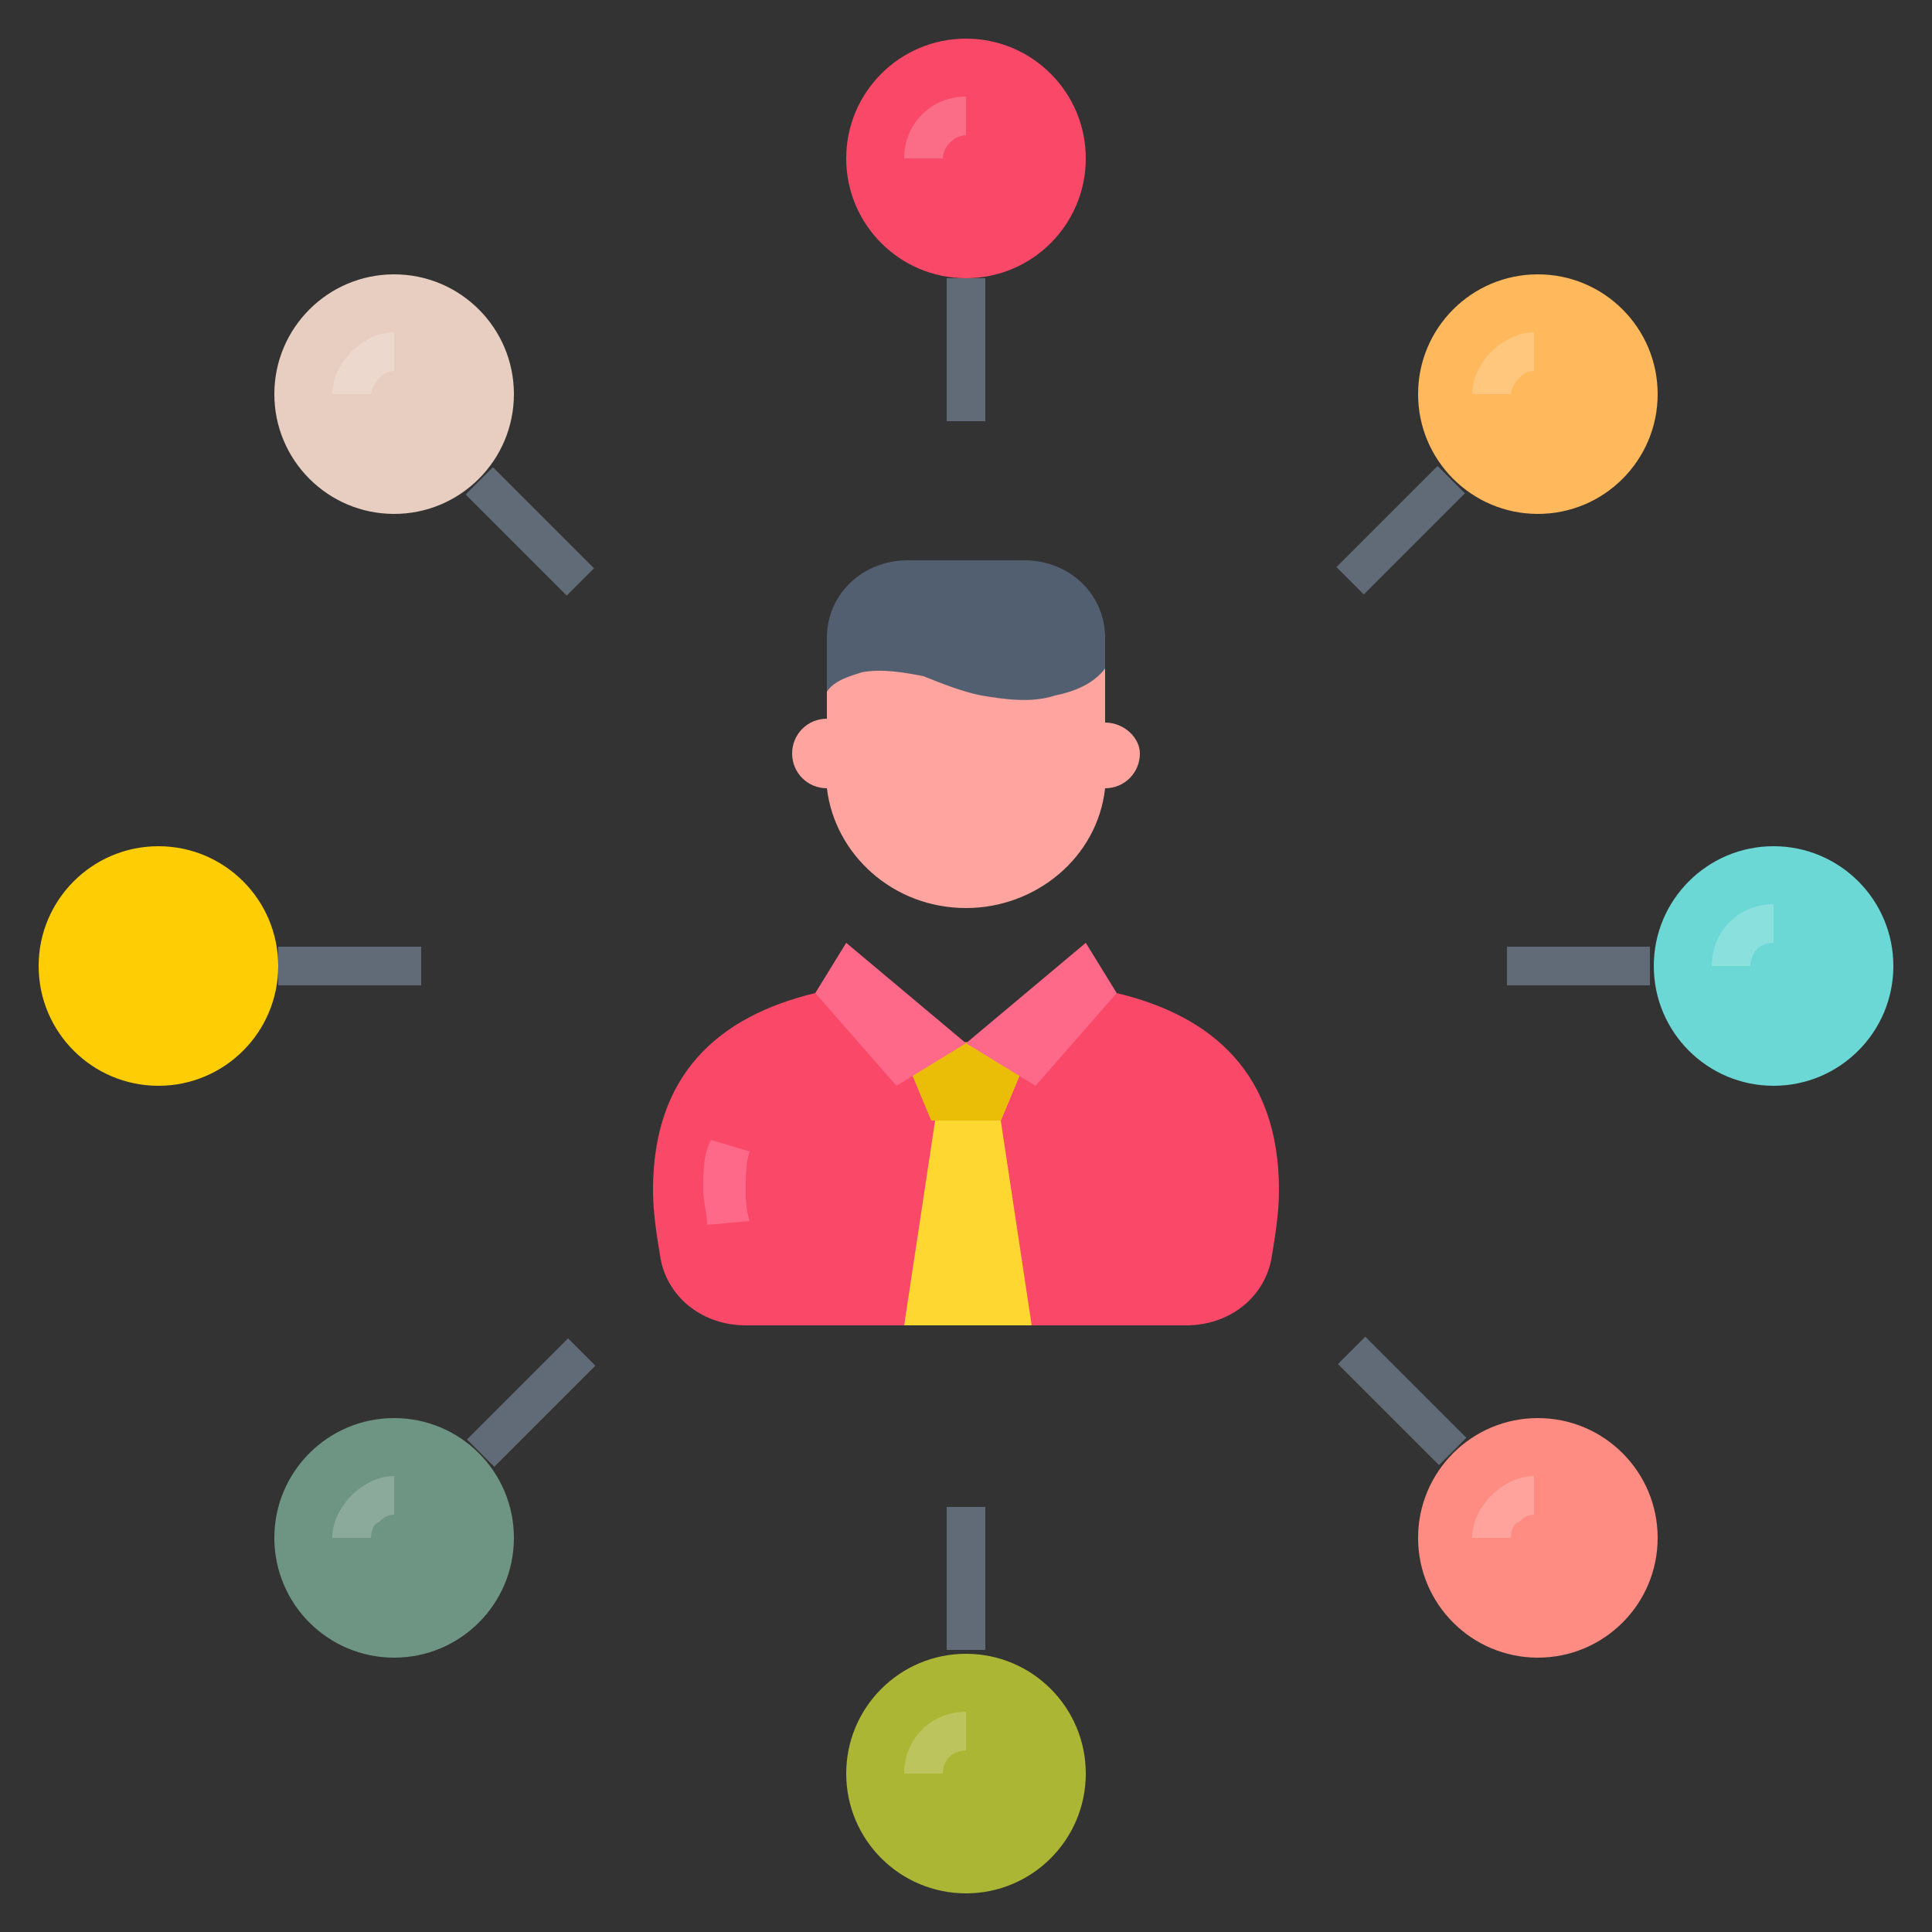 <?xml version="1.0" encoding="utf-8"?>
<!-- Generator: Adobe Illustrator 18.0.0, SVG Export Plug-In . SVG Version: 6.00 Build 0)  -->
<!DOCTYPE svg PUBLIC "-//W3C//DTD SVG 1.1//EN" "http://www.w3.org/Graphics/SVG/1.1/DTD/svg11.dtd">
<svg version="1.1" id="Layer_1" xmlns="http://www.w3.org/2000/svg" xmlns:xlink="http://www.w3.org/1999/xlink" x="0px" y="0px"
	 viewBox="0 0 50 50" enable-background="new 0 0 50 50" xml:space="preserve">
<rect x="0" y="0" width="50" height="50" fill="#333333" stroke="none"/>
<g>
	<g opacity="0.2">
		<path fill="#FFFFFF" d="M3.5,25h-1c0-0.9,0.7-1.6,1.6-1.6v1C3.8,24.4,3.5,24.7,3.5,25z"/>
	</g>
	<g>
		<circle fill="#FA4968" cx="25" cy="4.1" r="3.1"/>
	</g>
	<g opacity="0.2">
		<path fill="#FFFFFF" d="M24.4,4.1h-1c0-0.9,0.7-1.6,1.6-1.6v1C24.7,3.5,24.4,3.8,24.4,4.1z"/>
	</g>
	<g>
		<circle fill="#ABB734" cx="25" cy="45.9" r="3.1"/>
	</g>
	<g opacity="0.2">
		<path fill="#FFFFFF" d="M24.4,45.9h-1c0-0.9,0.7-1.6,1.6-1.6v1C24.7,45.3,24.4,45.5,24.4,45.9z"/>
	</g>
	<g>
		<circle fill="#6CD8D5" cx="45.9" cy="25" r="3.1"/>
	</g>
	<g opacity="0.2">
		<path fill="#FFFFFF" d="M45.3,25h-1c0-0.9,0.7-1.6,1.6-1.6v1C45.5,24.4,45.3,24.7,45.3,25z"/>
	</g>
	<g>
		<circle fill="#FECD04" cx="4.1" cy="25" r="3.1"/>
	</g>
	<g>
		<circle fill="#FFB95C" cx="39.8" cy="10.2" r="3.1"/>
	</g>
	<g opacity="0.2">
		<path fill="#FFFFFF" d="M39.1,10.2h-1c0-0.4,0.2-0.8,0.5-1.1s0.7-0.5,1.1-0.5v1c-0.2,0-0.3,0.1-0.4,0.2
			C39.2,9.9,39.1,10.1,39.1,10.2z"/>
	</g>
	<g>
		<circle fill="#6E9583" cx="10.2" cy="39.8" r="3.1"/>
	</g>
	<g opacity="0.2">
		<path fill="#FFFFFF" d="M9.6,39.8h-1c0-0.4,0.2-0.8,0.5-1.1s0.7-0.5,1.1-0.5v1c-0.2,0-0.3,0.1-0.4,0.2C9.7,39.4,9.6,39.6,9.6,39.8
			z"/>
	</g>
	<g>
		<circle fill="#FF8C83" cx="39.8" cy="39.8" r="3.1"/>
	</g>
	<g opacity="0.2">
		<path fill="#FFFFFF" d="M39.1,39.8h-1c0-0.4,0.2-0.8,0.5-1.1s0.7-0.5,1.1-0.5v1c-0.2,0-0.3,0.1-0.4,0.2
			C39.2,39.4,39.1,39.6,39.1,39.8z"/>
	</g>
	<g>
		<circle fill="#E8CEC1" cx="10.2" cy="10.2" r="3.1"/>
	</g>
	<g opacity="0.2">
		<path fill="#FFFFFF" d="M9.6,10.2h-1c0-0.4,0.2-0.8,0.5-1.1s0.7-0.5,1.1-0.5v1c-0.2,0-0.3,0.1-0.4,0.2C9.7,9.9,9.6,10.1,9.6,10.2z
			"/>
	</g>
	<g>
		<rect x="24.5" y="7.2" fill="#616B77" width="1" height="3.7"/>
	</g>
	<g>
		<rect x="24.5" y="39" fill="#616B77" width="1" height="3.7"/>
	</g>
	<g>
		<rect x="39" y="24.5" fill="#616B77" width="3.7" height="1"/>
	</g>
	<g>
		<rect x="7.2" y="24.5" fill="#616B77" width="3.7" height="1"/>
	</g>
	<g>
		
			<rect x="35.7" y="11.9" transform="matrix(-0.707 -0.707 0.707 -0.707 52.122 49.036)" fill="#616B77" width="1" height="3.7"/>
	</g>
	<g>
		
			<rect x="13.3" y="34.4" transform="matrix(-0.707 -0.707 0.707 -0.707 -2.125 71.684)" fill="#616B77" width="1" height="3.7"/>
	</g>
	<g>
		
			<rect x="34.4" y="35.7" transform="matrix(-0.707 -0.707 0.707 -0.707 36.323 87.478)" fill="#616B77" width="3.7" height="1"/>
	</g>
	<g>
		
			<rect x="11.9" y="13.3" transform="matrix(-0.707 -0.707 0.707 -0.707 13.676 33.23)" fill="#616B77" width="3.7" height="1"/>
	</g>
	<g>
		<path fill="#FA4968" d="M28.9,25.7L25,28.3l-3.9-2.6c-2.5,0.6-4.2,2.1-4.2,5.1c0,0.6,0.1,1.2,0.2,1.8c0.2,1,1.1,1.7,2.2,1.7h11.4
			c1.1,0,2-0.7,2.2-1.7c0.1-0.6,0.2-1.2,0.2-1.8C33.1,27.8,31.4,26.3,28.9,25.7z"/>
	</g>
	<g>
		<path fill="#FFD731" d="M26.7,34.3L25.9,29l0.5-1.2c0-1.1-2.7-1.1-2.7,0l0.5,1.2l-0.8,5.3H26.7z"/>
	</g>
	<g>
		<path fill="#EABE06" d="M23.6,27.8l0.5,1.2h1.8l0.5-1.2C26.4,26.7,23.6,26.7,23.6,27.8z"/>
	</g>
	<g>
		<path fill="#FF6989" d="M18.3,31.7c0-0.3-0.1-0.6-0.1-0.9c0-0.5,0-0.9,0.2-1.3l1,0.3c-0.1,0.3-0.1,0.6-0.1,1c0,0.2,0,0.5,0.1,0.8
			L18.3,31.7z"/>
	</g>
	<g>
		<polygon fill="#FF6989" points="28.1,24.4 25,27 26.8,28.1 28.9,25.7 		"/>
	</g>
	<g>
		<polygon fill="#FF6989" points="21.9,24.4 25,27 23.2,28.1 21.1,25.7 		"/>
	</g>
	<g>
		<path fill="#FFFFFF" d="M26.8,28.1"/>
	</g>
	<g>
		<path fill="#525F70" d="M22.3,17.5c0.5-0.1,1.1,0,1.6,0.1s1,0.3,1.5,0.5c0.6,0.1,1.3,0.2,1.9,0c0.5-0.1,0.9-0.4,1.3-0.7v-0.9
			c0-1.1-0.9-2-2.1-2h-3c-1.2,0-2.1,0.9-2.1,2V18C21.6,17.7,21.9,17.6,22.3,17.5z"/>
	</g>
	<g>
		<path fill="#FFA49F" d="M28.6,18.7v-1.4c-0.3,0.4-0.8,0.6-1.3,0.7c-0.6,0.2-1.3,0.1-1.9,0c-0.5-0.1-1-0.3-1.5-0.5
			c-0.5-0.1-1.1-0.2-1.6-0.1c-0.3,0.1-0.7,0.2-0.9,0.5v0.7c-0.5,0-0.9,0.4-0.9,0.9s0.4,0.9,0.9,0.9l0,0c0.2,1.7,1.7,3.1,3.6,3.1
			c1.8,0,3.4-1.3,3.6-3.1l0,0c0.5,0,0.9-0.4,0.9-0.9C29.5,19.1,29.1,18.7,28.6,18.7z"/>
	</g>
</g>
</svg>
